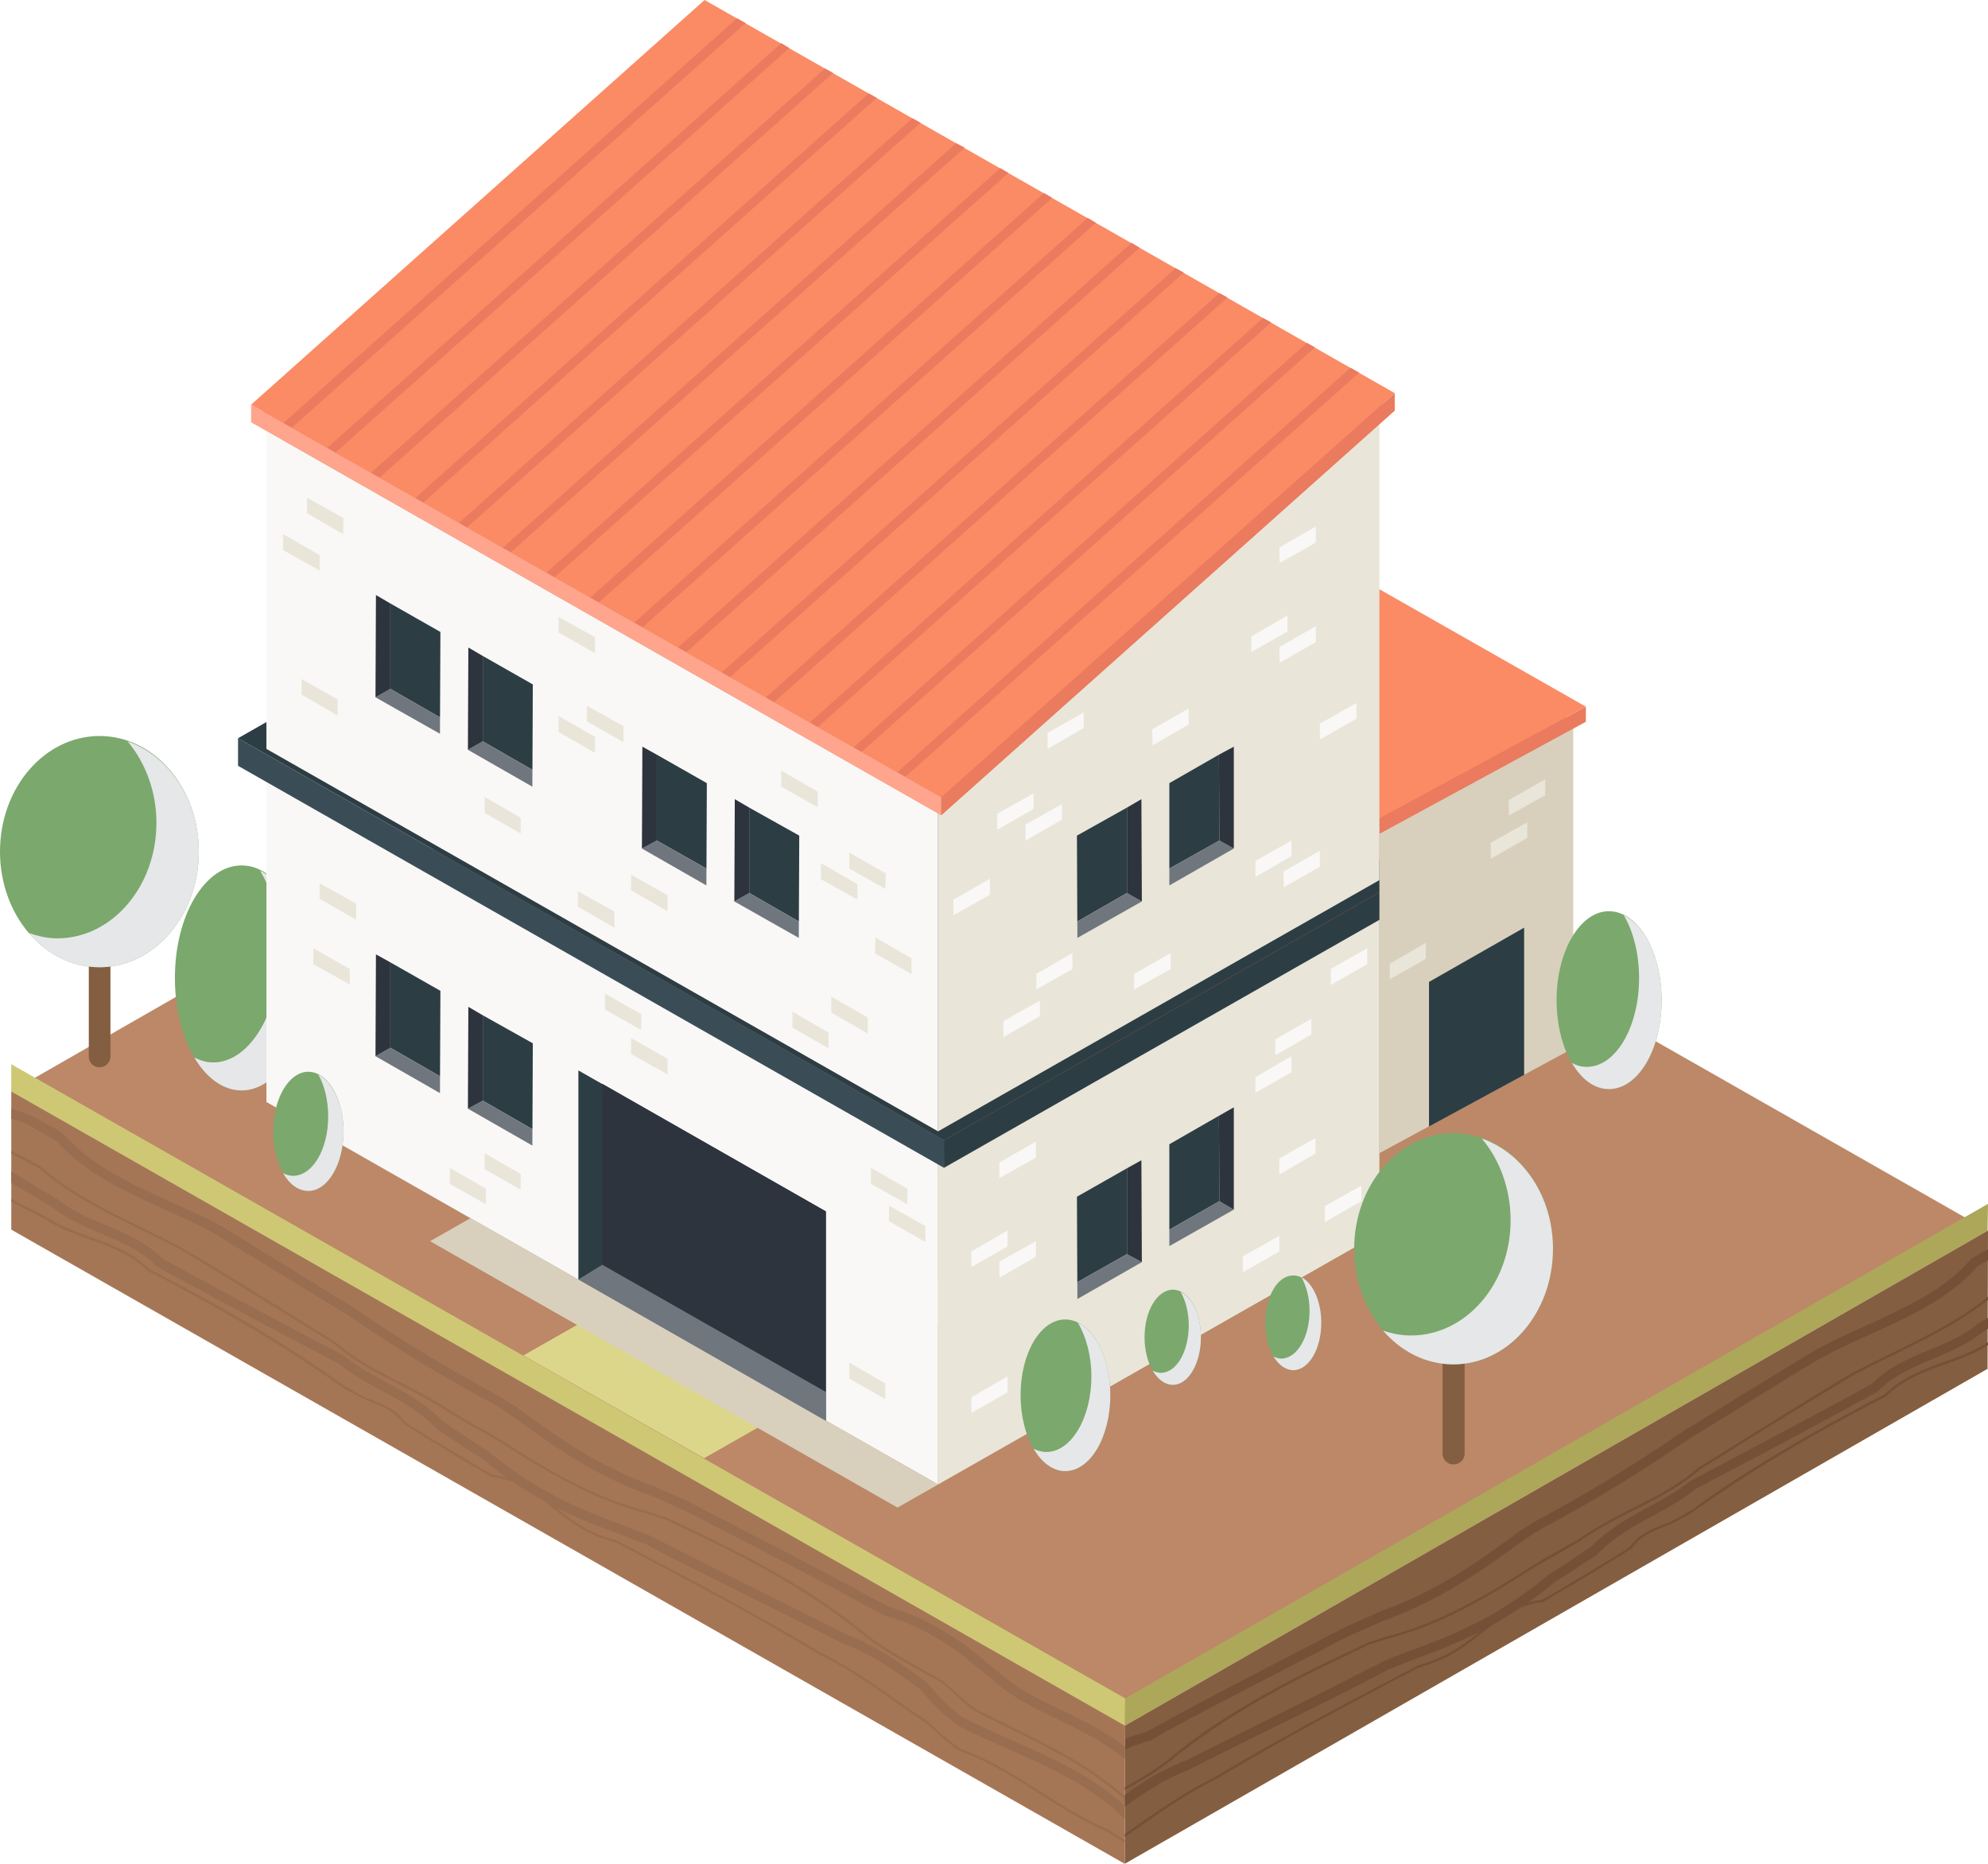 <svg width="320" height="300" viewBox="0 0 320 300" fill="none" xmlns="http://www.w3.org/2000/svg">
<path d="M319.997 198.067L181.114 277.738L1.814 175.662L140.77 95.991L319.997 198.067Z" fill="#BC8867"/>
<path d="M320 198.067L319.928 220.329L181.045 300L181.117 277.738L320 198.067Z" fill="#845E40"/>
<path d="M181.114 277.738L181.042 300L1.814 197.924V175.662L181.114 277.738Z" fill="#A57656"/>
<path d="M84.242 218.181L113.339 234.717L159.053 208.661L122.7 196.277L84.242 218.181Z" fill="#DCD68B"/>
<path d="M319.998 193.772L319.926 198.067L181.043 277.738L181.116 273.372L319.998 193.772Z" fill="#ADA75A"/>
<path d="M181.112 273.371L181.04 277.738L1.812 175.662V171.295L181.112 273.371Z" fill="#CEC874"/>
<path d="M320 216.034C314.776 219.47 308.536 219.542 303.384 224.409C302.465 224.886 301.546 225.364 300.626 225.841C292.137 230.351 283.647 235.147 275.52 240.73C274.795 241.255 274.069 241.78 273.343 242.305C272.956 242.639 272.497 242.949 271.965 243.235C271.432 243.569 270.876 243.903 270.296 244.237H270.223C267.829 245.812 264.636 245.812 262.314 249.033C261.492 249.558 260.669 250.083 259.847 250.608C256.751 252.469 253.655 254.331 250.559 256.192C249.785 256.621 249.011 257.051 248.237 257.48C247.463 257.576 246.713 257.719 245.988 257.91C247.366 256.979 248.745 255.905 250.196 254.688C250.922 254.259 251.647 253.806 252.373 253.328C253.147 252.851 253.897 252.35 254.622 251.825C255.445 251.3 256.267 250.775 257.089 250.25V250.179L257.162 250.107C259.557 247.673 262.314 246.027 265.071 244.524C267.829 243.021 270.586 241.589 273.053 239.585C273.924 239.155 274.795 238.702 275.665 238.225C283.72 234.001 291.556 229.85 299.248 225.626C300.215 225.101 301.183 224.576 302.15 224.051L302.223 223.98L302.295 223.908C304.835 221.403 307.665 220.186 310.567 218.969C313.397 217.752 316.445 216.607 319.275 214.316C319.517 214.173 319.759 214.03 320 213.887V212.097C319.468 212.431 318.936 212.741 318.404 213.028L318.331 213.099C315.719 215.247 312.889 216.321 309.914 217.537C307.012 218.754 304.037 220.043 301.279 222.763C300.36 223.24 299.441 223.741 298.522 224.266C290.758 228.489 282.921 232.641 274.94 236.865C274.021 237.342 273.126 237.819 272.255 238.296H272.182L272.11 238.368C269.788 240.229 267.103 241.589 264.273 243.164C261.516 244.667 258.686 246.385 256.074 248.962C255.3 249.487 254.526 250.012 253.752 250.537C253.026 251.014 252.3 251.515 251.575 252.04C250.801 252.517 250.051 252.97 249.325 253.4L249.253 253.472C242.287 259.27 236.119 262.348 228.137 265.283C227.218 265.617 226.323 265.951 225.453 266.285C224.582 266.619 223.735 266.953 222.913 267.287L222.84 267.358C221.873 267.836 220.905 268.313 219.938 268.79C211.158 273.3 202.233 277.666 193.38 282.104C192.606 282.486 191.808 282.892 190.986 283.321C187.213 284.753 184.02 286.757 181.045 288.905V290.837C181.19 290.742 181.311 290.646 181.408 290.551C184.528 288.332 187.793 286.185 191.639 284.753V284.681H191.711C192.534 284.3 193.332 283.894 194.106 283.464C202.959 279.026 211.884 274.731 220.664 270.222C221.631 269.697 222.574 269.196 223.493 268.719C224.364 268.384 225.211 268.05 226.033 267.716C226.904 267.382 227.775 267.048 228.645 266.714C232.056 265.497 235.176 264.137 238.151 262.706C236.047 264.352 233.87 265.998 231.112 267.072C230.193 267.454 229.226 267.788 228.21 268.074C227.629 268.408 227.049 268.719 226.468 269.005C225.888 269.291 225.307 269.601 224.727 269.935C215.657 274.66 206.587 279.527 197.807 284.681C196.984 285.159 196.186 285.636 195.412 286.113C190.043 288.761 185.689 291.983 181.045 295.204V295.705C185.761 292.412 190.188 289.119 195.557 286.471C196.38 285.994 197.202 285.516 198.024 285.039C206.804 279.814 215.802 275.018 224.872 270.222C225.453 269.935 226.033 269.649 226.614 269.363C227.194 269.029 227.775 268.719 228.355 268.432C229.371 268.146 230.338 267.812 231.258 267.43C234.74 266.07 237.208 263.851 239.747 261.918C239.844 261.823 239.917 261.751 239.965 261.703C241.61 260.797 243.254 259.795 244.899 258.697C245.915 258.339 247.076 257.981 248.31 257.91H248.382V257.838C249.156 257.409 249.93 256.955 250.704 256.478C253.848 254.665 256.944 252.803 259.992 250.895C260.863 250.37 261.709 249.845 262.532 249.32H262.604C264.781 246.17 267.829 246.17 270.441 244.524C271.07 244.237 271.65 243.927 272.182 243.593C272.666 243.259 273.126 242.925 273.561 242.591C274.287 242.066 275.036 241.565 275.81 241.088C283.865 235.504 292.282 230.708 300.844 226.199C301.763 225.722 302.682 225.244 303.601 224.767H303.674V224.696C308.608 219.971 314.631 219.9 320 216.535V216.034Z" fill="#755037"/>
<path d="M189.317 282.677C190.043 282.104 190.768 281.556 191.494 281.031C199.476 275.018 208.328 270.437 217.398 266.142C218.414 265.664 219.406 265.187 220.373 264.71C221.389 264.424 222.357 264.114 223.276 263.779C231.838 261.632 239.675 256.979 247.221 252.112C248.043 251.634 248.89 251.157 249.761 250.68C250.583 250.203 251.43 249.726 252.3 249.248C253.074 248.771 253.848 248.318 254.622 247.888V247.817C261.661 243.092 267.901 241.517 273.851 236.364C274.674 235.886 275.496 235.385 276.318 234.86C277.141 234.383 277.939 233.882 278.713 233.357C284.445 229.778 290.178 226.271 295.982 222.763C296.902 222.19 297.821 221.642 298.74 221.117C306.576 217.036 313.905 214.102 320 209.234V208.733C313.905 213.672 306.504 216.679 298.595 220.759H298.522C297.603 221.284 296.684 221.832 295.765 222.405C289.96 225.913 284.228 229.492 278.568 232.999C277.745 233.524 276.923 234.049 276.101 234.574C275.278 235.051 274.456 235.552 273.634 236.077H273.561C267.756 241.16 261.516 242.734 254.405 247.53C253.631 248.008 252.857 248.461 252.083 248.89C251.26 249.368 250.414 249.845 249.543 250.322C248.672 250.799 247.826 251.3 247.003 251.825C239.457 256.693 231.693 261.274 223.203 263.422H223.131C222.212 263.756 221.268 264.066 220.301 264.352H220.228C219.212 264.829 218.221 265.307 217.253 265.784C208.11 270.079 199.258 274.66 191.204 280.673C190.478 281.245 189.752 281.818 189.027 282.391C186.777 284.323 184.02 286.041 181.045 287.688V288.117C184.093 286.471 186.922 284.753 189.317 282.677Z" fill="#755037"/>
<path d="M181.119 281.603C182.353 281.102 183.586 280.601 185.037 280.172H185.11L185.255 280.1C186.029 279.671 186.827 279.217 187.65 278.74C196.575 273.873 205.718 269.291 214.715 264.567C215.683 264.09 216.626 263.612 217.545 263.135C218.367 262.801 219.19 262.443 220.012 262.062C220.835 261.68 221.633 261.322 222.407 260.988C232.13 257.48 238.515 252.827 245.772 247.53C246.594 247.005 247.416 246.504 248.239 246.027C255.712 242.019 263.549 237.366 272.039 231.496C272.764 231.067 273.514 230.613 274.288 230.136C279.561 226.891 284.81 223.646 290.034 220.401C290.953 219.876 291.897 219.327 292.864 218.754C296.927 216.464 301.789 214.531 306.36 212.312C310.932 210.021 315.213 207.445 318.333 203.794C318.914 203.46 319.47 203.15 320.002 202.863V201.074C319.131 201.551 318.285 202.028 317.462 202.505L317.317 202.577L317.245 202.648C314.342 206.156 310.206 208.661 305.635 210.88C301.136 213.171 296.274 215.032 292.066 217.394C291.098 217.967 290.155 218.54 289.236 219.112C283.963 222.31 278.69 225.555 273.418 228.848H273.49C272.716 229.277 271.942 229.73 271.168 230.208C262.678 236.077 254.914 240.659 247.513 244.667H247.44C246.618 245.192 245.796 245.693 244.973 246.17L244.901 246.242C237.572 251.611 231.404 256.12 221.826 259.485V259.556H221.754C220.98 259.938 220.181 260.296 219.359 260.63C218.537 261.012 217.739 261.37 216.965 261.704H216.892C215.925 262.229 214.957 262.73 213.99 263.207C204.992 267.931 195.849 272.512 186.924 277.452C186.102 277.881 185.304 278.311 184.53 278.74C183.296 279.098 182.208 279.456 181.119 279.885V281.603Z" fill="#755037"/>
<path d="M181.042 296.206C180.8 296.063 180.582 295.92 180.389 295.777C179.711 295.347 179.058 294.918 178.429 294.488C169.649 290.766 163.409 284.61 154.557 281.46C153.976 281.031 153.396 280.601 152.815 280.172C151.654 279.217 150.542 278.239 149.477 277.237V277.165C148.655 276.593 147.833 276.044 147.01 275.519C142.149 272.155 137.722 268.79 132.135 265.999C131.313 265.521 130.515 265.044 129.741 264.567C120.888 259.413 111.89 254.545 102.82 249.821C102.24 249.487 101.659 249.177 101.079 248.89C100.498 248.604 99.918 248.294 99.337 247.96H99.265C98.297 247.674 97.354 247.363 96.435 247.029C93.605 245.884 91.501 244.238 89.396 242.591C92.371 244.094 95.419 245.383 98.829 246.6C99.7 246.934 100.571 247.268 101.442 247.602C102.312 247.936 103.183 248.27 104.054 248.604C104.973 249.129 105.916 249.63 106.884 250.107C115.664 254.617 124.589 258.912 133.369 263.35C134.191 263.78 135.013 264.185 135.836 264.567V264.638H135.908C139.754 266.07 143.019 268.218 146.067 270.437C146.841 271.009 147.591 271.558 148.316 272.083C149.429 273.515 150.638 274.803 151.944 275.948C152.622 276.569 153.323 277.141 154.049 277.666L154.121 277.738C162.974 282.319 173.858 285.469 180.969 292.77L181.042 292.842V290.694C173.64 283.751 163.191 280.744 154.919 276.378C154.242 275.901 153.589 275.376 152.96 274.803C151.703 273.706 150.542 272.465 149.477 271.081L149.405 271.009L149.332 270.938C148.558 270.365 147.784 269.792 147.01 269.22C143.89 266.929 140.552 264.782 136.561 263.207C135.739 262.825 134.917 262.419 134.094 261.99C125.242 257.552 116.389 253.185 107.609 248.676C106.642 248.199 105.674 247.721 104.707 247.244L104.634 247.172C103.764 246.838 102.893 246.504 102.022 246.17C101.151 245.836 100.281 245.502 99.41 245.168C91.356 242.233 85.26 239.155 78.294 233.357H78.222C77.448 232.88 76.698 232.403 75.972 231.926C75.247 231.448 74.497 230.947 73.723 230.422C72.949 229.945 72.175 229.42 71.401 228.848C68.861 226.271 66.031 224.553 63.202 223.049C60.444 221.475 57.687 220.186 55.438 218.253L55.365 218.182H55.292C54.373 217.705 53.478 217.227 52.608 216.75C44.553 212.527 36.717 208.375 29.025 204.152C28.106 203.627 27.163 203.126 26.195 202.648C23.51 199.928 20.463 198.64 17.56 197.423C14.658 196.206 11.828 195.132 9.216 192.985L9.143 192.913H9.071C8.152 192.341 7.208 191.792 6.241 191.267C4.789 190.336 3.266 189.477 1.814 188.547V190.408C3.048 191.124 4.209 191.84 5.443 192.555C6.362 193.128 7.305 193.677 8.272 194.202C11.102 196.492 14.077 197.638 16.98 198.855C19.882 200.072 22.64 201.288 25.179 203.794L25.252 203.865L25.397 203.937C26.364 204.462 27.308 204.987 28.227 205.512C35.991 209.735 43.828 213.887 51.882 218.11V218.182C52.753 218.611 53.623 219.041 54.494 219.47C56.961 221.546 59.719 222.906 62.476 224.409C65.233 225.913 67.991 227.559 70.313 229.993L70.385 230.064L70.458 230.136C71.28 230.661 72.078 231.186 72.852 231.711C73.626 232.236 74.376 232.737 75.102 233.214C75.827 233.691 76.577 234.145 77.351 234.574C78.73 235.791 80.181 236.865 81.56 237.867C80.834 237.628 80.084 237.461 79.31 237.366C78.536 236.936 77.762 236.507 76.988 236.077C73.892 234.216 70.796 232.355 67.7 230.494C66.878 229.969 66.056 229.444 65.233 228.919C62.911 225.698 59.719 225.698 57.252 224.123C56.671 223.789 56.115 223.455 55.583 223.121C55.05 222.835 54.591 222.524 54.204 222.19C53.43 221.665 52.68 221.141 51.955 220.616C43.828 215.032 35.41 210.236 26.848 205.727C25.929 205.249 25.01 204.772 24.091 204.295C18.939 199.356 12.626 199.356 7.402 195.848C6.434 195.371 5.491 194.894 4.572 194.417C3.653 193.939 2.734 193.462 1.814 192.985V193.414C2.685 193.892 3.556 194.345 4.427 194.774C5.346 195.252 6.265 195.729 7.184 196.206C12.554 199.785 18.794 199.785 23.873 204.581V204.653C24.841 205.13 25.784 205.607 26.703 206.084C35.193 210.594 43.61 215.39 51.737 220.973C52.462 221.498 53.188 221.999 53.914 222.477C54.349 222.811 54.833 223.145 55.365 223.479C55.897 223.813 56.477 224.123 57.106 224.409C59.646 226.056 62.694 226.056 64.943 229.205H65.016C65.838 229.73 66.66 230.255 67.483 230.78C70.579 232.689 73.675 234.55 76.771 236.364C77.545 236.841 78.319 237.294 79.093 237.724L79.165 237.795C80.471 237.867 81.56 238.225 82.648 238.583C84.293 239.728 85.938 240.73 87.582 241.589C87.631 241.685 87.703 241.756 87.8 241.804C90.267 243.737 92.807 245.956 96.29 247.387C97.209 247.721 98.176 248.031 99.192 248.318C99.773 248.604 100.353 248.914 100.934 249.248C101.466 249.535 102.022 249.821 102.603 250.107C111.673 254.903 120.743 259.699 129.523 264.925C130.345 265.402 131.143 265.879 131.917 266.356C137.505 269.077 141.931 272.441 146.793 275.805C147.615 276.378 148.437 276.951 149.26 277.523C150.324 278.525 151.436 279.504 152.597 280.458C153.178 280.935 153.758 281.389 154.339 281.818H154.412C163.119 284.896 169.432 291.052 178.212 294.846C178.841 295.276 179.494 295.681 180.171 296.063C180.461 296.254 180.751 296.445 181.042 296.636V296.206Z" fill="#996D4F"/>
<path d="M1.814 180.1C2.588 180.339 3.362 180.577 4.136 180.816C4.91 181.245 5.66 181.675 6.386 182.104C7.305 182.629 8.224 183.154 9.143 183.679C12.336 187.33 16.617 189.978 21.188 192.197C25.76 194.488 30.549 196.349 34.685 198.64C35.604 199.212 36.523 199.785 37.442 200.358C42.715 203.555 47.988 206.776 53.261 210.021C53.986 210.499 54.736 210.952 55.51 211.381C64 217.251 71.836 221.904 79.31 225.912C80.133 226.39 80.931 226.891 81.705 227.416C89.034 232.713 95.419 237.437 105.07 240.873C105.892 241.207 106.714 241.565 107.537 241.947C108.311 242.329 109.109 242.687 109.931 243.021C110.899 243.498 111.842 243.975 112.761 244.452C121.831 249.177 130.902 253.758 139.827 258.697C140.649 259.127 141.471 259.556 142.294 259.985L142.366 260.057H142.511C146.357 261.131 149.477 262.777 152.452 264.71C153.178 265.187 153.904 265.688 154.629 266.213C155.693 267.072 156.782 267.955 157.894 268.862C158.427 269.291 158.983 269.744 159.563 270.222C162.829 273.228 166.82 275.089 170.81 277.022C174.366 278.74 177.921 280.529 181.042 283.178L181.114 281.174C178.067 278.812 174.729 277.165 171.536 275.59C167.473 273.658 163.627 271.868 160.579 269.005H160.507C159.975 268.528 159.442 268.074 158.91 267.645C157.798 266.738 156.685 265.855 155.572 264.996V264.925C154.799 264.4 154.049 263.899 153.323 263.421C150.275 261.489 147.083 259.771 143.019 258.625C142.197 258.196 141.399 257.766 140.625 257.337C131.627 252.398 122.557 247.817 113.487 243.092C112.568 242.615 111.624 242.114 110.657 241.589H110.584C109.762 241.255 108.964 240.897 108.19 240.515C107.367 240.181 106.545 239.823 105.723 239.441L105.65 239.37C96.144 236.006 89.977 231.496 82.648 226.127H82.576C81.753 225.602 80.931 225.077 80.108 224.552H80.036C72.635 220.544 64.798 215.963 56.381 210.093H56.308C55.583 209.616 54.833 209.162 54.059 208.733C48.786 205.44 43.537 202.195 38.313 198.998C37.346 198.425 36.402 197.852 35.483 197.28C31.202 194.989 26.413 193.056 21.841 190.837C17.343 188.547 13.207 186.041 10.232 182.534L10.159 182.462L10.086 182.391C9.119 181.818 8.152 181.269 7.184 180.744C6.41 180.315 5.612 179.885 4.789 179.456L4.717 179.384H4.644C3.677 179.098 2.734 178.788 1.814 178.454V180.1Z" fill="#996D4F"/>
<path d="M6.241 188.046C12.554 193.557 20.39 196.635 28.807 201.002C29.727 201.527 30.646 202.076 31.565 202.648C37.37 206.156 43.102 209.735 48.762 213.242C49.584 213.767 50.407 214.268 51.229 214.746C52.051 215.271 52.874 215.772 53.696 216.249C59.574 221.403 65.886 222.978 72.852 227.774H72.925C73.699 228.203 74.473 228.656 75.247 229.134C76.069 229.611 76.916 230.088 77.787 230.565C78.657 231.042 79.504 231.52 80.326 231.997C87.8 236.864 95.709 241.517 104.271 243.665C105.191 243.999 106.134 244.309 107.101 244.595C108.117 245.073 109.109 245.55 110.076 246.027C119.219 250.322 128.072 254.903 136.053 260.916C136.779 261.441 137.505 261.99 138.23 262.562C141.278 265.211 145.196 267.287 149.115 269.506C149.889 269.935 150.687 270.365 151.509 270.794C152.67 271.844 153.855 272.894 155.065 273.944C155.645 274.469 156.25 274.97 156.879 275.447H156.951C166.166 280.172 173.858 283.25 181.042 289.62V289.119C173.931 282.892 166.239 279.742 157.096 275.089C156.467 274.612 155.863 274.135 155.282 273.658C154.073 272.608 152.888 271.558 151.727 270.508C150.904 270.031 150.106 269.577 149.332 269.148C145.341 267.001 141.496 264.853 138.521 262.276H138.448C137.722 261.703 136.997 261.131 136.271 260.558C128.289 254.545 119.364 249.964 110.294 245.669C109.278 245.192 108.262 244.715 107.246 244.237C106.279 243.951 105.311 243.641 104.344 243.307C95.854 241.159 88.018 236.578 80.544 231.711C79.673 231.186 78.826 230.685 78.004 230.207C77.133 229.778 76.287 229.301 75.465 228.776C74.691 228.346 73.892 227.893 73.07 227.416C66.031 222.62 59.791 221.045 53.914 215.963C53.091 215.438 52.269 214.937 51.447 214.459C50.624 213.934 49.802 213.41 48.98 212.885C43.32 209.377 37.515 205.798 31.782 202.29C30.815 201.765 29.872 201.217 28.953 200.644C20.535 196.278 12.699 193.2 6.458 187.688C5.491 187.163 4.523 186.638 3.556 186.113C2.975 185.827 2.395 185.54 1.814 185.254V185.683C2.347 185.922 2.855 186.184 3.338 186.471C4.306 186.996 5.273 187.521 6.241 188.046Z" fill="#996D4F"/>
<path d="M74.086 117.895L145.196 54.545L253.241 116.106L182.203 179.456L74.086 117.895Z" fill="#EA7B5E"/>
<path d="M49.633 157.409C49.633 167.43 44.771 175.519 38.893 175.519C32.943 175.519 28.154 167.43 28.154 157.409C28.154 147.387 32.943 139.298 38.893 139.298C44.771 139.298 49.633 147.387 49.633 157.409Z" fill="#7BA86D"/>
<g style="mix-blend-mode:multiply">
<path d="M41.869 140.157C43.828 143.378 45.062 147.888 45.062 152.899C45.062 162.92 40.2 171.009 34.323 171.009C33.235 171.009 32.291 170.723 31.275 170.222C33.235 173.514 35.919 175.519 38.894 175.519C44.772 175.519 49.633 167.43 49.633 157.409C49.633 149.177 46.368 142.305 41.869 140.157Z" fill="#E6E7E8"/>
</g>
<path d="M151 238.941L42.883 177.38V124.768L151 186.328V238.941Z" fill="#F9F8F7"/>
<path d="M222.04 198.497L151.002 238.94V186.328L222.04 145.884V198.497Z" fill="#E9E5D9"/>
<path d="M38.315 118.826V123.264L151.946 187.974V183.536L38.315 118.826Z" fill="#3A4D57"/>
<path d="M226.611 141.016L151.945 183.536V187.974L226.611 145.454V141.016Z" fill="#2D3D44"/>
<path d="M112.98 76.306L226.612 141.016L151.946 183.536L38.315 118.826L112.98 76.306Z" fill="#2D3D44"/>
<path d="M253.241 168.719L222.039 185.612V132.999L253.241 116.106V168.719Z" fill="#D8D0BC"/>
<path d="M222.039 131.711L255.272 113.744V116.177L222.039 134.216V131.711Z" fill="#EA7B5E"/>
<path d="M222.038 94.846L255.271 113.744L222.038 131.711L188.805 112.813L222.038 94.846Z" fill="#FA8B65"/>
<path d="M151.002 182.104L42.885 120.544V67.931L151.002 129.492V182.104Z" fill="#F9F8F7"/>
<path d="M222.038 141.661L151 182.104V129.492L222.038 66.142V141.661Z" fill="#E9E5D9"/>
<path d="M40.416 67.932L113.413 2.792L224.505 66.07L151.508 131.21L40.416 67.932Z" fill="#EA7B5E"/>
<path d="M40.416 65.14L113.413 0L224.505 63.279L151.508 128.346L40.416 65.14Z" fill="#FA8B65"/>
<path d="M162.321 27.845L161.015 27.058L87.945 92.197L89.251 92.913L162.321 27.845Z" fill="#EA7B5E"/>
<path d="M148.172 19.756L146.866 19.041L73.869 84.18L75.175 84.896L148.172 19.756Z" fill="#EA7B5E"/>
<path d="M141.133 15.748L139.827 15.032L66.83 80.172L68.136 80.888L141.133 15.748Z" fill="#EA7B5E"/>
<path d="M155.284 23.765L153.905 23.049L80.908 88.188L82.214 88.904L155.284 23.765Z" fill="#EA7B5E"/>
<path d="M127.057 7.731L125.751 6.943L52.682 72.083L53.988 72.87L127.057 7.731Z" fill="#EA7B5E"/>
<path d="M45.643 68.074L46.949 68.862L120.018 3.722L118.64 2.935L45.643 68.074Z" fill="#EA7B5E"/>
<path d="M134.094 11.739L132.788 11.023L59.719 76.091L61.097 76.879L134.094 11.739Z" fill="#EA7B5E"/>
<path d="M183.438 39.871L182.132 39.084L109.135 104.223L110.441 105.011L183.438 39.871Z" fill="#EA7B5E"/>
<path d="M204.623 51.897L203.317 51.181L130.32 116.32L131.626 117.036L204.623 51.897Z" fill="#EA7B5E"/>
<path d="M211.664 55.905L210.358 55.19L137.361 120.329L138.667 121.045L211.664 55.905Z" fill="#EA7B5E"/>
<path d="M169.36 31.854L168.054 31.066L94.984 96.206L96.363 96.993L169.36 31.854Z" fill="#EA7B5E"/>
<path d="M218.774 59.986L217.395 59.198L144.398 124.338L145.705 125.054L218.774 59.986Z" fill="#EA7B5E"/>
<path d="M176.399 35.863L175.093 35.075L102.096 100.215L103.402 101.002L176.399 35.863Z" fill="#EA7B5E"/>
<path d="M190.548 43.879L189.241 43.164L116.172 108.232L117.478 109.019L190.548 43.879Z" fill="#EA7B5E"/>
<path d="M197.587 47.888L196.28 47.172L123.211 112.312L124.59 113.028L197.587 47.888Z" fill="#EA7B5E"/>
<path d="M77.711 105.583L85.765 110.165L85.693 126.629V123.908L77.711 119.327V105.583Z" fill="#2D3D44"/>
<path d="M77.711 119.327L85.693 123.908V126.629L75.316 120.687L77.711 119.327Z" fill="#70767D"/>
<path d="M75.389 104.224L77.711 105.584V119.327L75.316 120.687L75.389 104.224Z" fill="#2E343D"/>
<path d="M62.836 97.137L70.89 101.718L70.818 118.11V115.462L62.836 110.88V97.137Z" fill="#2D3D44"/>
<path d="M62.836 110.881L70.818 115.462V118.111L60.441 112.241L62.836 110.881Z" fill="#70767D"/>
<path d="M60.514 95.777L62.836 97.137V110.881L60.441 112.241L60.514 95.777Z" fill="#2E343D"/>
<path d="M77.711 163.421L85.765 167.931L85.693 184.395V181.746L77.711 177.165V163.421Z" fill="#2D3D44"/>
<path d="M77.711 177.165L85.693 181.746V184.395L75.316 178.454L77.711 177.165Z" fill="#70767D"/>
<path d="M75.389 162.062L77.711 163.422V177.165L75.316 178.454L75.389 162.062Z" fill="#2E343D"/>
<path d="M62.836 154.903L70.89 159.485L70.818 175.948V173.228L62.836 168.647V154.903Z" fill="#2D3D44"/>
<path d="M62.836 168.647L70.818 173.228V175.948L60.441 170.007L62.836 168.647Z" fill="#70767D"/>
<path d="M60.514 153.615L62.836 154.903V168.647L60.441 170.007L60.514 153.615Z" fill="#2E343D"/>
<path d="M120.598 129.993L128.652 134.502L128.579 150.966V148.318L120.598 143.736V129.993Z" fill="#2D3D44"/>
<path d="M120.598 143.736L128.579 148.318V150.966L118.203 145.096L120.598 143.736Z" fill="#70767D"/>
<path d="M118.276 128.633L120.598 129.993V143.737L118.203 145.097L118.276 128.633Z" fill="#2E343D"/>
<path d="M105.723 121.475L113.777 126.056L113.704 142.52V139.8L105.723 135.29V121.475Z" fill="#2D3D44"/>
<path d="M105.723 135.29L113.704 139.8V142.52L103.328 136.579L105.723 135.29Z" fill="#70767D"/>
<path d="M103.401 120.186L105.723 121.475V135.29L103.328 136.578L103.401 120.186Z" fill="#2E343D"/>
<path d="M181.404 129.993L173.35 134.502L173.422 150.966V148.318L181.404 143.736V129.993Z" fill="#2D3D44"/>
<path d="M181.406 143.736L173.424 148.318V150.966L183.8 145.096L181.406 143.736Z" fill="#70767D"/>
<path d="M183.726 128.633L181.404 129.993V143.737L183.799 145.097L183.726 128.633Z" fill="#2E343D"/>
<path d="M196.206 121.475L188.225 126.056V142.52V139.8L196.279 135.29L196.206 121.475Z" fill="#2D3D44"/>
<path d="M196.279 135.29L188.225 139.8V142.52L198.601 136.579L196.279 135.29Z" fill="#70767D"/>
<path d="M198.602 120.186L196.207 121.475L196.28 135.29L198.602 136.578V120.186Z" fill="#2E343D"/>
<path d="M181.404 188.046L173.35 192.627L173.422 209.091V206.371L181.404 201.861V188.046Z" fill="#2D3D44"/>
<path d="M181.406 201.861L173.424 206.371V209.091L183.8 203.15L181.406 201.861Z" fill="#70767D"/>
<path d="M183.726 186.757L181.404 188.046V201.861L183.799 203.15L183.726 186.757Z" fill="#2E343D"/>
<path d="M196.206 179.599L188.225 184.18V200.573V197.924L196.279 193.343L196.206 179.599Z" fill="#2D3D44"/>
<path d="M196.279 193.343L188.225 197.925V200.573L198.601 194.703L196.279 193.343Z" fill="#70767D"/>
<path d="M198.602 178.239L196.207 179.599L196.28 193.343L198.602 194.703V178.239Z" fill="#2E343D"/>
<path d="M245.332 173.014L230.021 181.317V158.053L245.332 149.32V173.014Z" fill="#2D3D44"/>
<path d="M178.721 224.553C178.721 231.353 175.456 236.793 171.465 236.793C167.474 236.793 164.281 231.353 164.281 224.553C164.281 217.824 167.474 212.384 171.465 212.384C175.456 212.384 178.721 217.824 178.721 224.553Z" fill="#7BA86D"/>
<g style="mix-blend-mode:multiply">
<path d="M173.498 212.885C174.804 215.104 175.675 218.182 175.675 221.546C175.675 228.275 172.409 233.715 168.418 233.715C167.693 233.715 167.04 233.5 166.387 233.214C167.693 235.433 169.507 236.793 171.466 236.793C175.457 236.793 178.722 231.353 178.722 224.553C178.722 219.041 176.545 214.388 173.498 212.885Z" fill="#E6E7E8"/>
</g>
<path d="M193.305 215.247C193.305 219.471 191.273 222.906 188.806 222.906C186.266 222.906 184.234 219.471 184.234 215.247C184.234 211.024 186.266 207.588 188.806 207.588C191.273 207.588 193.305 211.024 193.305 215.247Z" fill="#7BA86D"/>
<g style="mix-blend-mode:multiply">
<path d="M190.04 207.946C190.838 209.306 191.346 211.239 191.346 213.314C191.346 217.538 189.387 220.974 186.847 220.974C186.412 220.974 185.976 220.831 185.541 220.616C186.412 222.047 187.5 222.906 188.806 222.906C191.273 222.906 193.305 219.471 193.305 215.247C193.305 211.74 191.926 208.876 190.04 207.946Z" fill="#E6E7E8"/>
</g>
<path d="M212.679 212.885C212.679 217.18 210.648 220.544 208.18 220.544C205.641 220.544 203.682 217.18 203.682 212.885C203.682 208.661 205.641 205.297 208.18 205.297C210.648 205.297 212.679 208.661 212.679 212.885Z" fill="#7BA86D"/>
<g style="mix-blend-mode:multiply">
<path d="M209.487 205.583C210.285 207.015 210.793 208.876 210.793 211.023C210.793 215.247 208.761 218.682 206.222 218.682C205.786 218.682 205.351 218.539 204.988 218.325C205.786 219.685 206.947 220.544 208.181 220.544C210.648 220.544 212.68 217.179 212.68 212.884C212.68 209.448 211.301 206.514 209.487 205.583Z" fill="#E6E7E8"/>
</g>
<path d="M55.292 182.105C55.292 187.402 52.753 191.697 49.633 191.697C46.512 191.697 43.973 187.402 43.973 182.105C43.973 176.808 46.512 172.513 49.633 172.513C52.753 172.513 55.292 176.808 55.292 182.105Z" fill="#7BA86D"/>
<g style="mix-blend-mode:multiply">
<path d="M51.228 172.942C52.244 174.732 52.825 177.094 52.825 179.743C52.825 185.04 50.285 189.263 47.165 189.263C46.657 189.263 46.076 189.12 45.568 188.834C46.584 190.623 48.035 191.697 49.632 191.697C52.752 191.697 55.292 187.402 55.292 182.105C55.292 177.738 53.55 174.159 51.228 172.942Z" fill="#E6E7E8"/>
</g>
<path d="M132.936 228.704L93.1 205.941V172.298L132.936 194.989V228.704Z" fill="#2D3D44"/>
<path d="M96.943 203.579L132.934 224.052V194.989L96.943 174.445V203.579Z" fill="#2E343D"/>
<path d="M144.473 242.663L69.227 199.785L75.757 196.063L151.003 238.941L144.473 242.663Z" fill="#D8D0BC"/>
<path d="M166.747 199.785V202.291L160.869 205.655V203.078L166.747 199.785Z" fill="#F9F8F7"/>
<path d="M166.747 183.751V186.328L160.869 189.621V187.115L166.747 183.751Z" fill="#F9F8F7"/>
<path d="M207.889 170.007V172.584L202.084 175.877V173.372L207.889 170.007Z" fill="#F9F8F7"/>
<path d="M211.082 163.994V166.5L205.277 169.864V167.287L211.082 163.994Z" fill="#F9F8F7"/>
<path d="M220.081 152.613V155.19L214.203 158.554V155.977L220.081 152.613Z" fill="#F9F8F7"/>
<path d="M211.735 183.178V185.684L205.93 189.048V186.471L211.735 183.178Z" fill="#F9F8F7"/>
<path d="M219.137 190.837V193.343L213.26 196.707V194.13L219.137 190.837Z" fill="#F9F8F7"/>
<path d="M162.176 221.546V224.123L156.371 227.416V224.911L162.176 221.546Z" fill="#F9F8F7"/>
<path d="M205.93 198.926V201.432L200.053 204.796V202.219L205.93 198.926Z" fill="#F9F8F7"/>
<path d="M162.176 198.067V200.644L156.371 203.937V201.432L162.176 198.067Z" fill="#F9F8F7"/>
<path d="M211.805 100.788V103.365L206 106.657L205.928 104.152L211.805 100.788Z" fill="#F9F8F7"/>
<path d="M211.805 84.753V87.33L206 90.623L205.928 88.118L211.805 84.753Z" fill="#F9F8F7"/>
<path d="M207.235 99.07V101.647L201.43 104.94V102.434L207.235 99.07Z" fill="#F9F8F7"/>
<path d="M170.952 129.42V131.926L165.074 135.29V132.713L170.952 129.42Z" fill="#F9F8F7"/>
<path d="M159.342 141.446V144.023L153.465 147.316V144.811L159.342 141.446Z" fill="#F9F8F7"/>
<path d="M172.621 153.4V155.977L166.816 159.27V156.765L172.621 153.4Z" fill="#F9F8F7"/>
<path d="M188.438 153.4V155.977L182.561 159.27V156.765L188.438 153.4Z" fill="#F9F8F7"/>
<path d="M174.436 114.675V117.18L168.631 120.545V117.968L174.436 114.675Z" fill="#F9F8F7"/>
<path d="M191.34 114.03V116.607L185.535 119.972L185.463 117.395L191.34 114.03Z" fill="#F9F8F7"/>
<path d="M218.336 113.171V115.677L212.459 119.041V116.464L218.336 113.171Z" fill="#F9F8F7"/>
<path d="M167.397 161.06V163.565L161.52 166.929V164.352L167.397 161.06Z" fill="#F9F8F7"/>
<path d="M166.381 127.703V130.208L160.504 133.572V130.995L166.381 127.703Z" fill="#F9F8F7"/>
<path d="M212.456 136.937V139.514L206.651 142.806L206.578 140.301L212.456 136.937Z" fill="#F9F8F7"/>
<path d="M207.885 135.29V137.795L202.08 141.16V138.583L207.885 135.29Z" fill="#F9F8F7"/>
<path d="M89.906 115.247V117.824L95.784 121.188V118.611L89.906 115.247Z" fill="#E9E5D9"/>
<path d="M89.906 99.284V101.79L95.784 105.154V102.577L89.906 99.284Z" fill="#E9E5D9"/>
<path d="M94.478 113.601V116.106L100.356 119.47V116.893L94.478 113.601Z" fill="#E9E5D9"/>
<path d="M132.137 138.941V141.518L138.014 144.811V142.305L132.137 138.941Z" fill="#E9E5D9"/>
<path d="M140.918 150.895L140.846 153.472L146.723 156.765V154.259L140.918 150.895Z" fill="#E9E5D9"/>
<path d="M127.564 162.85V165.427L133.369 168.719V166.214L127.564 162.85Z" fill="#E9E5D9"/>
<path d="M125.75 124.052V126.629L131.627 129.921V127.416L125.75 124.052Z" fill="#E9E5D9"/>
<path d="M78.004 128.275V130.852L83.809 134.145V131.64L78.004 128.275Z" fill="#E9E5D9"/>
<path d="M45.57 85.97V88.547L51.448 91.84V89.335L45.57 85.97Z" fill="#E9E5D9"/>
<path d="M49.418 80.101V82.606L55.223 85.97L55.295 83.393L49.418 80.101Z" fill="#E9E5D9"/>
<path d="M133.805 160.416V162.993L139.682 166.357V163.78L133.805 160.416Z" fill="#E9E5D9"/>
<path d="M136.707 137.223V139.8L142.512 143.092L142.585 140.587L136.707 137.223Z" fill="#E9E5D9"/>
<path d="M93.025 143.451V145.956L98.903 149.32V146.743L93.025 143.451Z" fill="#E9E5D9"/>
<path d="M101.586 140.802V143.307L107.463 146.671V144.095L101.586 140.802Z" fill="#E9E5D9"/>
<path d="M48.547 109.306V111.812L54.352 115.176V112.599L48.547 109.306Z" fill="#E9E5D9"/>
<path d="M224.507 63.278V66.07L151.51 131.21V128.346L224.507 63.278Z" fill="#EA7B5E"/>
<path d="M151.508 128.347V131.21L40.416 67.931V65.14L151.508 128.347Z" fill="#FFA58D"/>
<path d="M101.586 167.072V169.649L107.463 172.942V170.437L101.586 167.072Z" fill="#E9E5D9"/>
<path d="M140.188 187.974V190.551L146.065 193.844V191.338L140.188 187.974Z" fill="#E9E5D9"/>
<path d="M143.092 194.059V196.564L148.969 199.928V197.351L143.092 194.059Z" fill="#E9E5D9"/>
<path d="M136.705 219.327V221.904L142.51 225.197V222.691L136.705 219.327Z" fill="#E9E5D9"/>
<path d="M72.416 187.974V190.551L78.221 193.844V191.338L72.416 187.974Z" fill="#E9E5D9"/>
<path d="M51.445 142.162V144.667L57.323 148.031V145.454L51.445 142.162Z" fill="#E9E5D9"/>
<path d="M97.377 159.914V162.491L103.182 165.784L103.254 163.278L97.377 159.914Z" fill="#E9E5D9"/>
<path d="M78.004 185.612V188.189L83.809 191.482V188.976L78.004 185.612Z" fill="#E9E5D9"/>
<path d="M50.43 152.613V155.19L56.307 158.483V155.977L50.43 152.613Z" fill="#E9E5D9"/>
<path d="M267.463 160.988C267.463 168.933 263.69 175.304 258.974 175.304C254.33 175.304 250.557 168.933 250.557 160.988C250.557 153.114 254.33 146.671 258.974 146.671C263.69 146.671 267.463 153.114 267.463 160.988Z" fill="#7BA86D"/>
<g style="mix-blend-mode:multiply">
<path d="M261.368 147.315C262.892 149.892 263.835 153.472 263.835 157.409C263.835 165.354 260.062 171.725 255.418 171.725C254.547 171.725 253.749 171.51 253.023 171.081C254.547 173.729 256.652 175.304 258.973 175.304C263.69 175.304 267.463 168.933 267.463 160.988C267.463 154.474 264.924 149.033 261.368 147.315Z" fill="#E6E7E8"/>
</g>
<path d="M96.945 203.579L93.1 205.941L132.936 228.704V224.052L96.945 203.579Z" fill="#70767D"/>
<path d="M248.743 125.412V127.989L242.865 131.281V128.776L248.743 125.412Z" fill="#E9E5D9"/>
<path d="M245.84 132.355V134.86L239.963 138.225V135.648L245.84 132.355Z" fill="#E9E5D9"/>
<path d="M229.512 151.754V154.331L223.707 157.624V155.118L229.512 151.754Z" fill="#E9E5D9"/>
<path d="M233.941 235.719C232.997 235.719 232.199 234.932 232.199 234.001V216.034C232.199 215.032 232.997 214.316 233.941 214.316C234.957 214.316 235.755 215.032 235.755 216.034V234.001C235.755 234.932 234.957 235.719 233.941 235.719Z" fill="#845E40"/>
<path d="M249.976 201.002C249.976 211.31 242.793 219.613 233.94 219.613C225.16 219.613 217.977 211.31 217.977 201.002C217.977 190.766 225.16 182.391 233.94 182.391C242.793 182.391 249.976 190.766 249.976 201.002Z" fill="#7BA86D"/>
<g style="mix-blend-mode:multiply">
<path d="M238.512 183.25C241.342 186.614 243.156 191.267 243.156 196.421C243.156 206.657 235.972 214.96 227.12 214.96C225.596 214.96 224.072 214.674 222.621 214.173C225.524 217.537 229.514 219.613 233.941 219.613C242.793 219.613 249.977 211.31 249.977 201.002C249.977 192.555 245.115 185.54 238.512 183.25Z" fill="#E6E7E8"/>
</g>
<path d="M16.036 171.797C15.021 171.797 14.295 171.009 14.295 170.079V152.04C14.295 151.11 15.021 150.322 16.036 150.322C16.98 150.322 17.778 151.11 17.778 152.04V170.079C17.778 171.009 16.98 171.797 16.036 171.797Z" fill="#845E40"/>
<path d="M32 137.08C32 147.387 24.816 155.691 16.036 155.691C7.184 155.691 0 147.387 0 137.08C0 126.772 7.184 118.468 16.036 118.468C24.816 118.468 32 126.772 32 137.08Z" fill="#7BA86D"/>
<g style="mix-blend-mode:multiply">
<path d="M20.535 119.327C23.365 122.692 25.18 127.344 25.18 132.427C25.18 142.734 17.996 151.038 9.216 151.038C7.62 151.038 6.096 150.68 4.645 150.179C7.547 153.615 11.61 155.691 16.037 155.691C24.817 155.691 32 147.387 32 137.079C32 128.633 27.139 121.618 20.535 119.327Z" fill="#E6E7E8"/>
</g>
</svg>
